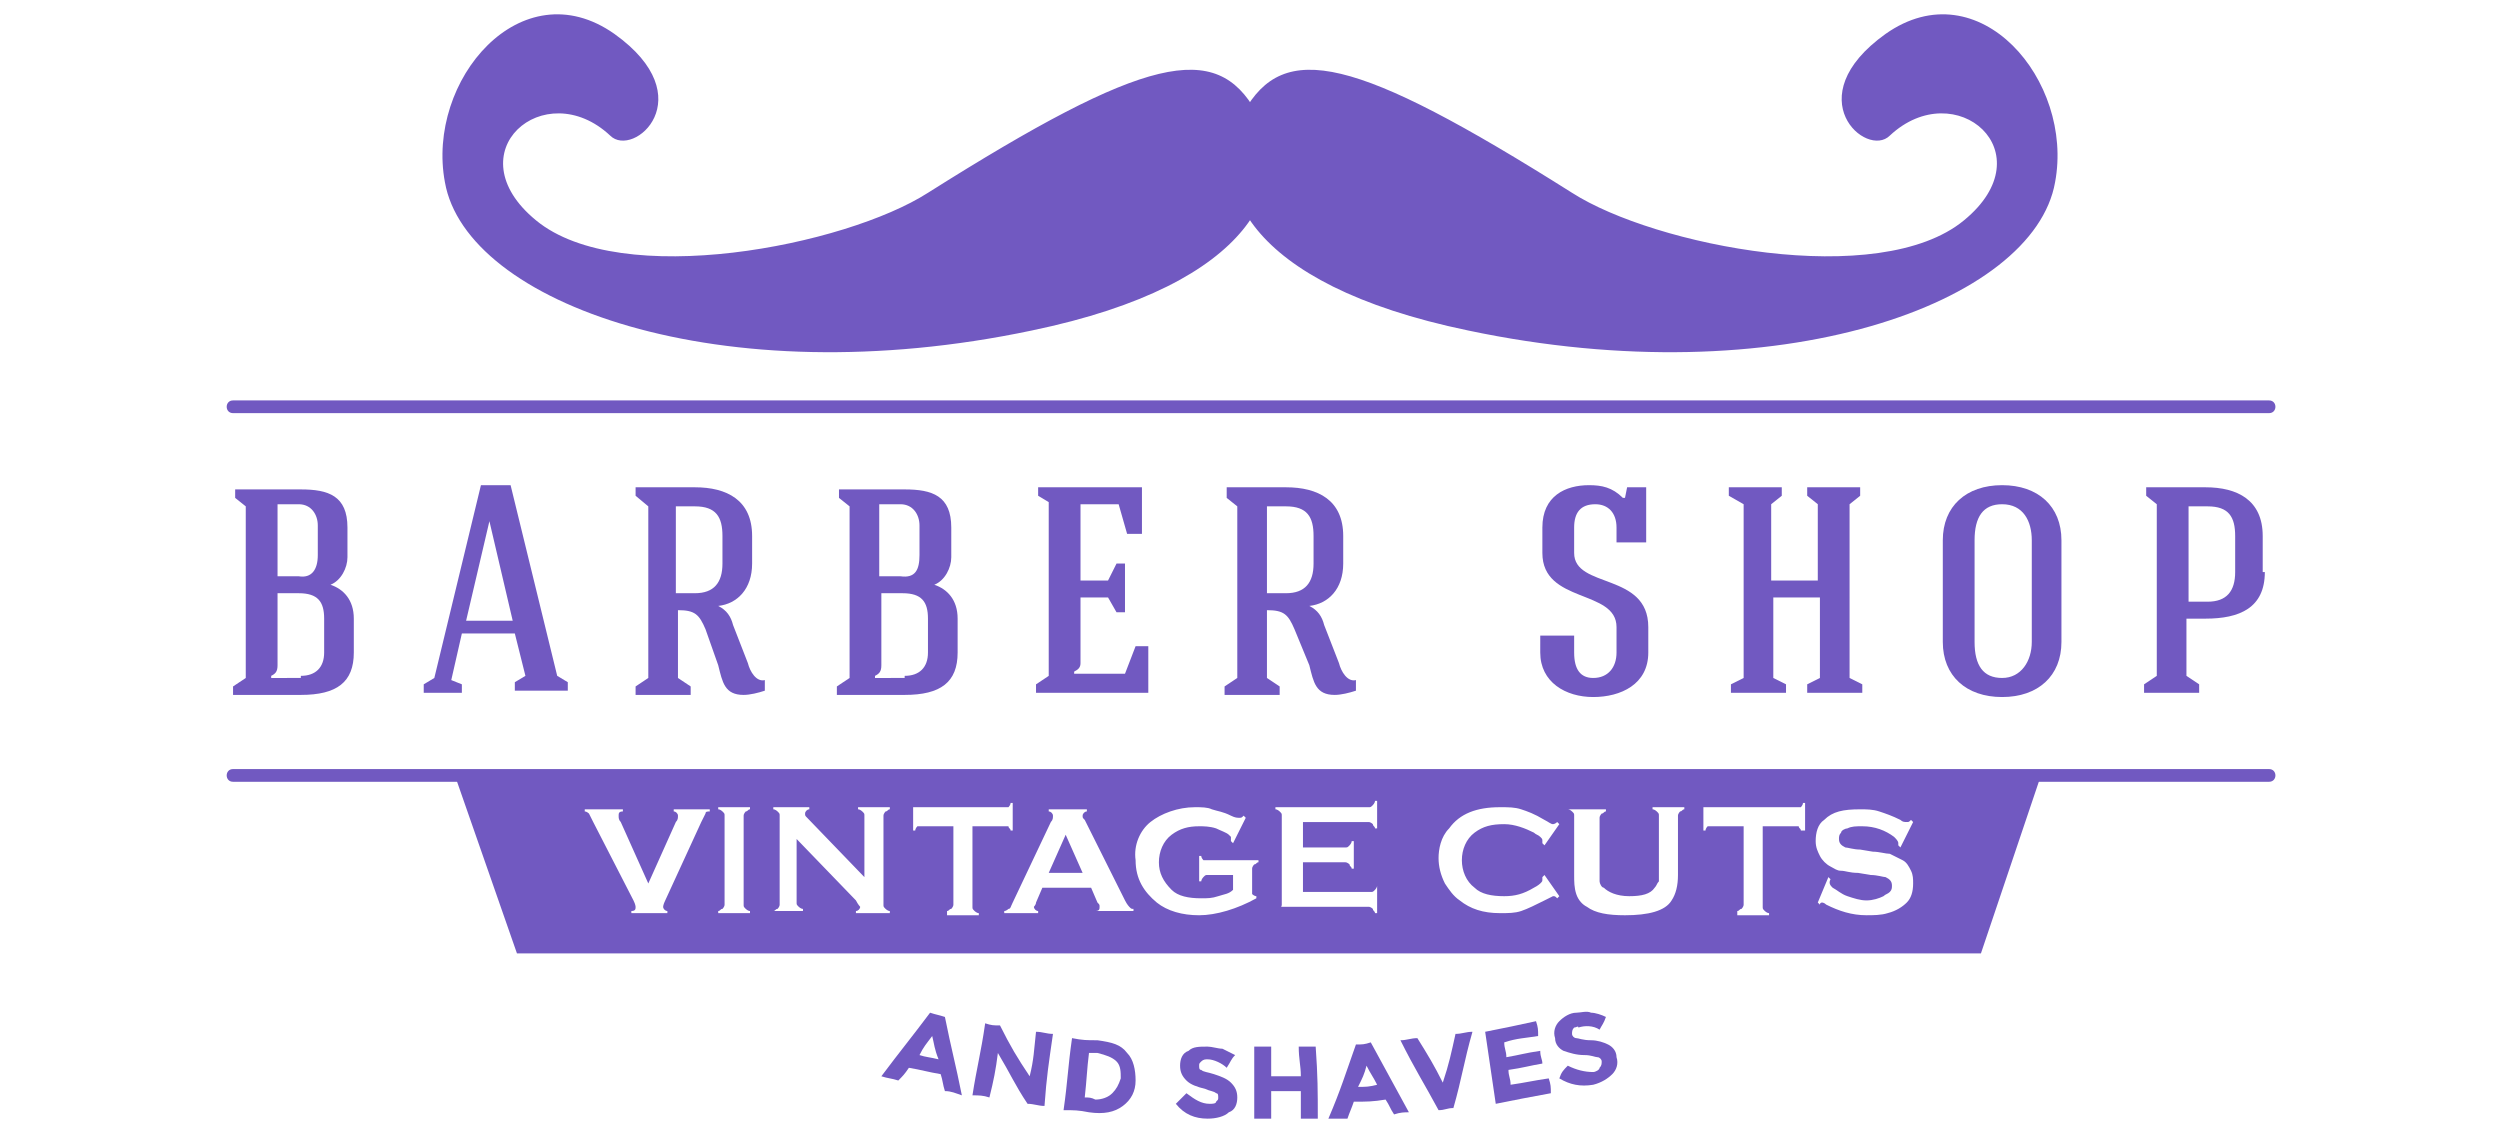 <?xml version="1.0" encoding="utf-8"?>
<!-- Generator: Adobe Illustrator 22.0.0, SVG Export Plug-In . SVG Version: 6.00 Build 0)  -->
<svg version="1.1" id="Camada_1" xmlns="http://www.w3.org/2000/svg" xmlns:xlink="http://www.w3.org/1999/xlink" x="0px" y="0px"
	 viewBox="0 0 118 53.8" style="enable-background:new 0 0 118 53.8;" xml:space="preserve">
<style type="text/css">
	.st0{fill:#7159C1;}
</style>
<title>Group 2</title>
<desc>Created with Sketch.</desc>
<g>
	<g>
		<g>
			<g>
				<path class="st0" d="M43.8,9.1c-3.9,2.5-14.5,4.6-18.5,1.3c-3.9-3.2,0.4-6.9,3.5-4c1.1,1.1,4.4-1.8,0.2-4.8
					c-4.4-3.1-8.9,2.2-8,7c1,5.7,13,10.1,27.7,7c10.6-2.2,12.4-7,10.6-10.3C57.4,1.9,54.1,2.6,43.8,9.1z"/>
			</g>
		</g>
		<g>
			<g>
				<path class="st0" d="M74.2,9.1c3.9,2.5,14.5,4.6,18.5,1.3c3.9-3.2-0.4-6.9-3.5-4c-1.1,1.1-4.4-1.8-0.2-4.8c4.4-3.1,8.9,2.2,8,7
					c-1,5.7-13,10.1-27.7,7c-10.6-2.2-12.4-7-10.6-10.3C60.6,1.9,63.9,2.6,74.2,9.1z"/>
			</g>
		</g>
	</g>
	<g>
		<g>
			<g>
				<g>
					<g>
						<g>
							<g>
								<path class="st0" d="M11,19.5c32,0,64.1,0,96.1,0c0.4,0,0.4-0.6,0-0.6c-50.2,0-82.2,0-96.1,0C10.6,18.9,10.6,19.5,11,19.5
									L11,19.5z"/>
							</g>
						</g>
					</g>
				</g>
			</g>
		</g>
		<g>
			<g>
				<g>
					<g>
						<g>
							<g>
								<path class="st0" d="M11,36.9c32,0,64.1,0,96.1,0c0.4,0,0.4-0.6,0-0.6c-50.2,0-82.2,0-96.1,0C10.6,36.3,10.6,36.9,11,36.9
									L11,36.9z"/>
							</g>
						</g>
					</g>
				</g>
			</g>
		</g>
	</g>
	<g>
		<g>
			<path class="st0" d="M16.7,30.8c0,1.4-0.8,2-2.5,2h-3.2v-0.4l0.6-0.4c0-2.7,0-5.4,0-8.1l-0.5-0.4v-0.4h3.1c1.3,0,2.2,0.3,2.2,1.8
				v1.4c0,0.5-0.3,1.1-0.8,1.3c0.6,0.2,1.1,0.7,1.1,1.6V30.8z M14.2,31.9c0.7,0,1.1-0.4,1.1-1.1v-1.6c0-0.8-0.3-1.2-1.2-1.2h-1
				c0,1.1,0,2.4,0,3.4c0,0.3-0.1,0.4-0.3,0.5v0.1H14.2z M15,26.2v-1.4c0-0.5-0.3-1-0.9-1h-1c0,1.2,0,2.2,0,3.4c0.4,0,0.6,0,1,0
				C14.7,27.3,15,26.9,15,26.2z"/>
		</g>
		<g>
			<path class="st0" d="M21.3,32.1l0.5,0.2v0.4H20v-0.4l0.5-0.3c0.7-2.9,1.5-6.2,2.2-9.1h1.4l2.2,9l0.5,0.3v0.4h-2.5v-0.4l0.5-0.3
				l-0.5-2h-2.5L21.3,32.1z M22,29.3h2.2l-1.1-4.7h0L22,29.3z"/>
		</g>
		<g>
			<path class="st0" d="M33.3,29.7c-0.3-0.7-0.5-0.9-1.3-0.9c0,0.9,0,2.3,0,3.2l0.6,0.4v0.4c-0.8,0-1.8,0-2.6,0v-0.4l0.6-0.4
				c0-2.7,0-5.4,0-8.1L30,23.4V23h2.8c1.5,0,2.7,0.6,2.7,2.3v1.3c0,1.2-0.7,1.9-1.6,2c0.4,0.2,0.6,0.5,0.7,0.9l0.7,1.8
				c0.1,0.4,0.4,0.9,0.8,0.8v0.5c-0.3,0.1-0.7,0.2-1,0.2c-0.9,0-1-0.6-1.2-1.4L33.3,29.7z M31.9,23.9c0,1.5,0,2.5,0,4.1h0.9
				c0.9,0,1.3-0.5,1.3-1.4v-1.3c0-0.9-0.3-1.4-1.3-1.4H31.9z"/>
		</g>
		<g>
			<path class="st0" d="M45.2,30.8c0,1.4-0.8,2-2.5,2h-3.2v-0.4l0.6-0.4c0-2.7,0-5.4,0-8.1l-0.5-0.4v-0.4h3.1c1.3,0,2.2,0.3,2.2,1.8
				v1.4c0,0.5-0.3,1.1-0.8,1.3c0.6,0.2,1.1,0.7,1.1,1.6V30.8z M42.7,31.9c0.7,0,1.1-0.4,1.1-1.1v-1.6c0-0.8-0.3-1.2-1.2-1.2h-1
				c0,1.1,0,2.4,0,3.4c0,0.3-0.1,0.4-0.3,0.5v0.1H42.7z M43.4,26.2v-1.4c0-0.5-0.3-1-0.9-1h-1c0,1.2,0,2.2,0,3.4c0.4,0,0.6,0,1,0
				C43.2,27.3,43.4,26.9,43.4,26.2z"/>
		</g>
		<g>
			<path class="st0" d="M48.9,32.7v-0.4l0.6-0.4c0-2.7,0-5.5,0-8.2L49,23.4V23c1.7,0,3.2,0,4.9,0v2.2h-0.7l-0.4-1.4H51
				c0,1.2,0,2.4,0,3.6h1.3l0.4-0.8h0.4c0,0.7,0,1.7,0,2.3h-0.4l-0.4-0.7H51c0,1,0,2,0,3.1c0,0.2-0.1,0.3-0.3,0.4v0.1
				c0.8,0,1.6,0,2.4,0l0.5-1.3h0.6v2.2C52.4,32.7,50.7,32.7,48.9,32.7z"/>
		</g>
		<g>
			<path class="st0" d="M61.1,29.7c-0.3-0.7-0.5-0.9-1.3-0.9c0,0.9,0,2.3,0,3.2l0.6,0.4v0.4c-0.8,0-1.8,0-2.6,0v-0.4l0.6-0.4
				c0-2.7,0-5.4,0-8.1l-0.5-0.4V23h2.8c1.5,0,2.7,0.6,2.7,2.3v1.3c0,1.2-0.7,1.9-1.6,2c0.4,0.2,0.6,0.5,0.7,0.9l0.7,1.8
				c0.1,0.4,0.4,0.9,0.8,0.8v0.5c-0.3,0.1-0.7,0.2-1,0.2c-0.9,0-1-0.6-1.2-1.4L61.1,29.7z M59.8,23.9c0,1.5,0,2.5,0,4.1h0.9
				c0.9,0,1.3-0.5,1.3-1.4v-1.3c0-0.9-0.3-1.4-1.3-1.4H59.8z"/>
		</g>
		<g>
			<path class="st0" d="M75.2,32c0.7,0,1.1-0.5,1.1-1.2v-1.2c0-1.8-3.5-1.1-3.5-3.5v-1.2c0-1.5,1.1-2,2.2-2c0.6,0,1.1,0.1,1.6,0.6
				h0.1l0.1-0.5h0.9c0,0.9,0,1.7,0,2.6h-1.4v-0.7c0-0.7-0.4-1.1-1-1.1c-0.7,0-1,0.4-1,1.1v1.2c0,1.7,3.5,0.9,3.5,3.5v1.2
				c0,1.5-1.3,2.1-2.6,2.1c-1.3,0-2.5-0.7-2.5-2.1V30h1.6v0.8C74.3,31.6,74.6,32,75.2,32z"/>
		</g>
		<g>
			<path class="st0" d="M81.6,23.4V23h2.5v0.4l-0.5,0.4v3.6h2.2v-3.6l-0.5-0.4V23h2.5v0.4l-0.5,0.4V32l0.6,0.3v0.4h-2.6v-0.4
				l0.6-0.3v-3.8h-2.2V32l0.6,0.3v0.4h-2.6v-0.4l0.6-0.3v-8.2L81.6,23.4z"/>
		</g>
		<g>
			<path class="st0" d="M97.3,30.3c0,1.6-1.1,2.6-2.8,2.6c-1.7,0-2.8-1-2.8-2.6v-4.8c0-1.6,1.1-2.6,2.8-2.6c1.7,0,2.8,1,2.8,2.6
				V30.3z M93.2,30.3c0,1.1,0.4,1.7,1.3,1.7c0.9,0,1.4-0.8,1.4-1.7v-4.8c0-0.9-0.4-1.7-1.4-1.7c-0.9,0-1.3,0.6-1.3,1.7V30.3z"/>
		</g>
		<g>
			<path class="st0" d="M106.9,27c0,1.7-1.2,2.2-2.8,2.2h-0.9c0,0.9,0,1.8,0,2.7l0.6,0.4v0.4c-0.8,0-1.8,0-2.6,0v-0.4l0.6-0.4
				c0-2.7,0-5.4,0-8.1l-0.5-0.4V23h2.8c1.5,0,2.7,0.6,2.7,2.3V27z M103.3,23.9c0,1.5,0,3,0,4.5h0.9c0.9,0,1.3-0.5,1.3-1.4v-1.7
				c0-0.9-0.3-1.4-1.3-1.4H103.3z"/>
		</g>
	</g>
	<path class="st0" d="M24.4,45h69.1l2.9-8.6h-75L24.4,45z M86.5,41.9c0.2,0.1,0.4,0.3,0.7,0.4c0.3,0.1,0.6,0.2,0.9,0.2
		c0.3,0,0.6-0.1,0.8-0.2c0.1-0.1,0.2-0.1,0.3-0.2c0.1-0.1,0.1-0.2,0.1-0.3c0-0.2-0.1-0.3-0.3-0.4c-0.1,0-0.4-0.1-0.7-0.1l-0.6-0.1
		c-0.4,0-0.6-0.1-0.8-0.1c-0.2,0-0.3-0.1-0.5-0.2c-0.2-0.1-0.4-0.3-0.5-0.5c-0.1-0.2-0.2-0.4-0.2-0.7c0-0.4,0.1-0.8,0.4-1
		c0.4-0.4,0.9-0.5,1.7-0.5c0.3,0,0.6,0,0.9,0.1c0.3,0.1,0.6,0.2,1,0.4c0.1,0.1,0.2,0.1,0.3,0.1c0.1,0,0.1,0,0.2-0.1l0.1,0.1
		l-0.6,1.2l-0.1-0.1c0,0,0,0,0-0.1c0-0.1-0.1-0.2-0.2-0.3c-0.4-0.3-0.9-0.5-1.5-0.5c-0.3,0-0.5,0-0.7,0.1c-0.1,0-0.3,0.1-0.3,0.2
		c-0.1,0.1-0.1,0.2-0.1,0.3c0,0.2,0.1,0.3,0.3,0.4c0.1,0,0.4,0.1,0.7,0.1l0.6,0.1c0.3,0,0.6,0.1,0.8,0.1c0.2,0.1,0.4,0.2,0.6,0.3
		c0.2,0.1,0.3,0.3,0.4,0.5c0.1,0.2,0.1,0.4,0.1,0.6c0,0.4-0.1,0.7-0.3,0.9c-0.2,0.2-0.5,0.4-0.9,0.5c-0.3,0.1-0.7,0.1-1,0.1
		c-0.7,0-1.3-0.2-1.9-0.5c-0.1-0.1-0.2-0.1-0.2-0.1c0,0-0.1,0-0.1,0.1l-0.1-0.1l0.5-1.2l0.1,0.1c0,0,0,0,0,0
		C86.3,41.7,86.4,41.8,86.5,41.9z M80.2,37.9h0.1c0,0.1,0.1,0.1,0.1,0.2c0,0,0.1,0,0.2,0h4.2c0.1,0,0.1,0,0.2,0c0,0,0.1-0.1,0.1-0.2
		h0.1v1.3H85c0-0.1-0.1-0.1-0.1-0.2c0,0-0.1,0-0.2,0h-1.5v3.8c0,0.1,0,0.1,0.1,0.2c0,0,0.1,0.1,0.2,0.1v0.1h-1.5V43
		c0.1,0,0.1-0.1,0.2-0.1c0,0,0.1-0.1,0.1-0.2V39h-1.5c-0.1,0-0.1,0-0.2,0c0,0-0.1,0.1-0.1,0.2h-0.1V37.9z M74.3,38.2h1.5v0.1
		c-0.1,0-0.1,0.1-0.2,0.1c0,0-0.1,0.1-0.1,0.2V41c0,0.3,0,0.5,0,0.6c0,0.1,0.1,0.3,0.2,0.3c0.2,0.2,0.6,0.4,1.2,0.4
		c0.6,0,1-0.1,1.2-0.4c0.1-0.1,0.1-0.2,0.2-0.3c0-0.1,0-0.3,0-0.6v-2.5c0-0.1,0-0.1-0.1-0.2c0,0-0.1-0.1-0.2-0.1v-0.1h1.5v0.1
		c-0.1,0-0.1,0.1-0.2,0.1c0,0-0.1,0.1-0.1,0.2v2.8c0,0.5-0.1,0.9-0.3,1.2c-0.3,0.5-1.1,0.7-2.2,0.7c-0.8,0-1.4-0.1-1.8-0.4
		c-0.2-0.1-0.4-0.3-0.5-0.6c-0.1-0.3-0.1-0.6-0.1-0.9v-2.8c0-0.1,0-0.1-0.1-0.2c0,0-0.1-0.1-0.2-0.1V38.2z M68.4,39.1
		c0.5-0.7,1.3-1,2.4-1c0.4,0,0.7,0,1,0.1c0.3,0.1,0.6,0.2,1.1,0.5c0.2,0.1,0.3,0.2,0.4,0.2c0,0,0.1,0,0.2-0.1l0.1,0.1l-0.7,1
		l-0.1-0.1c0,0,0-0.1,0-0.1c0-0.1,0-0.1-0.1-0.2c-0.1-0.1-0.2-0.1-0.3-0.2c-0.4-0.2-0.9-0.4-1.4-0.4c-0.6,0-1,0.1-1.4,0.4
		c-0.4,0.3-0.6,0.8-0.6,1.3c0,0.5,0.2,1,0.6,1.3c0.3,0.3,0.8,0.4,1.4,0.4c0.5,0,0.9-0.1,1.4-0.4c0.2-0.1,0.3-0.2,0.3-0.2
		c0.1-0.1,0.1-0.1,0.1-0.2c0,0,0-0.1,0-0.1l0.1-0.1l0.7,1l-0.1,0.1c-0.1-0.1-0.1-0.1-0.2-0.1c0,0-0.2,0.1-0.4,0.2
		c-0.4,0.2-0.8,0.4-1.1,0.5c-0.3,0.1-0.6,0.1-1,0.1c-0.8,0-1.4-0.2-1.9-0.6c-0.3-0.2-0.5-0.5-0.7-0.8c-0.2-0.4-0.3-0.8-0.3-1.2
		C67.9,40.1,68,39.5,68.4,39.1z M60.2,43c0.1,0,0.1-0.1,0.2-0.1c0,0,0.1-0.1,0.1-0.2v-4.2c0-0.1,0-0.1-0.1-0.2c0,0-0.1-0.1-0.2-0.1
		v-0.1h4.4c0.1,0,0.1,0,0.2-0.1c0,0,0.1-0.1,0.1-0.2H65v1.3h-0.1c0-0.1-0.1-0.1-0.1-0.2c0,0-0.1-0.1-0.2-0.1h-3.1v1.2h2
		c0.1,0,0.1,0,0.2-0.1c0,0,0.1-0.1,0.1-0.2h0.1v1.3h-0.1c0-0.1-0.1-0.1-0.1-0.2c0,0-0.1-0.1-0.2-0.1h-2v1.4h3.2c0.1,0,0.1,0,0.2-0.1
		c0,0,0.1-0.1,0.1-0.2H65v1.3h-0.1c0-0.1-0.1-0.1-0.1-0.2c0,0-0.1-0.1-0.2-0.1h-4.5V43z M54.3,38.8c0.5-0.4,1.3-0.7,2.1-0.7
		c0.3,0,0.6,0,0.8,0.1c0.3,0.1,0.5,0.1,0.9,0.3c0.2,0.1,0.3,0.1,0.4,0.1c0.1,0,0.1,0,0.2-0.1l0.1,0.1l-0.6,1.2l-0.1-0.1
		c0-0.1,0-0.1,0-0.2c0,0-0.1-0.1-0.1-0.1c-0.1-0.1-0.4-0.2-0.6-0.3c-0.3-0.1-0.6-0.1-0.8-0.1c-0.5,0-0.9,0.1-1.3,0.4
		c-0.4,0.3-0.6,0.8-0.6,1.3c0,0.5,0.2,0.9,0.6,1.3c0.3,0.3,0.8,0.4,1.4,0.4c0.3,0,0.5,0,0.8-0.1c0.3-0.1,0.5-0.1,0.7-0.3v-0.7h-1.2
		c-0.1,0-0.1,0-0.2,0.1c0,0-0.1,0.1-0.1,0.2h-0.1v-1.2h0.1c0,0.1,0.1,0.2,0.1,0.2c0,0,0.1,0,0.2,0h2.4v0.1c-0.1,0-0.1,0.1-0.2,0.1
		c0,0-0.1,0.1-0.1,0.2v1c0,0.1,0,0.1,0,0.2c0,0,0.1,0.1,0.2,0.1v0.1c-0.9,0.5-1.9,0.8-2.7,0.8c-0.8,0-1.5-0.2-2-0.6
		c-0.6-0.5-1-1.1-1-2C53.5,39.9,53.8,39.2,54.3,38.8z M49.5,38.3v-0.1h1.8v0.1c-0.1,0-0.2,0.1-0.2,0.2c0,0.1,0,0.1,0.1,0.2l1.9,3.8
		c0.1,0.2,0.2,0.3,0.2,0.3c0.1,0.1,0.1,0.1,0.2,0.1v0.1h-1.8V43c0.2,0,0.2-0.1,0.2-0.2c0-0.1,0-0.1-0.1-0.2l-0.3-0.7h-2.3l-0.3,0.7
		c0,0.1-0.1,0.2-0.1,0.2c0,0.1,0.1,0.2,0.2,0.2v0.1h-1.6V43c0.1,0,0.2-0.1,0.2-0.1c0.1,0,0.1-0.1,0.2-0.3l1.8-3.8
		c0.1-0.1,0.1-0.2,0.1-0.3C49.7,38.4,49.6,38.3,49.5,38.3z M42.8,37.9h0.1c0,0.1,0.1,0.1,0.1,0.2c0,0,0.1,0,0.2,0h4.2
		c0.1,0,0.1,0,0.2,0c0,0,0.1-0.1,0.1-0.2h0.1v1.3h-0.1c0-0.1-0.1-0.1-0.1-0.2c0,0-0.1,0-0.2,0h-1.5v3.8c0,0.1,0,0.1,0.1,0.2
		c0,0,0.1,0.1,0.2,0.1v0.1h-1.5V43c0.1,0,0.1-0.1,0.2-0.1c0,0,0.1-0.1,0.1-0.2V39h-1.5c-0.1,0-0.1,0-0.2,0c0,0-0.1,0.1-0.1,0.2h-0.1
		V37.9z M36.5,43c0.1,0,0.1-0.1,0.2-0.1c0,0,0.1-0.1,0.1-0.2v-4.2c0-0.1,0-0.1-0.1-0.2c0,0-0.1-0.1-0.2-0.1v-0.1h1.7v0.1
		c-0.1,0-0.2,0.1-0.2,0.2c0,0.1,0,0.1,0.1,0.2l2.7,2.8v-2.9c0-0.1,0-0.1-0.1-0.2c0,0-0.1-0.1-0.2-0.1v-0.1h1.5v0.1
		c-0.1,0-0.1,0.1-0.2,0.1c0,0-0.1,0.1-0.1,0.2v4.2c0,0.1,0,0.1,0.1,0.2c0,0,0.1,0.1,0.2,0.1v0.1h-1.6V43c0.1,0,0.2-0.1,0.2-0.2
		c0,0-0.1-0.1-0.2-0.3l-2.8-2.9v3c0,0.1,0,0.1,0.1,0.2c0,0,0.1,0.1,0.2,0.1v0.1h-1.5V43z M33.9,43c0.1,0,0.1-0.1,0.2-0.1
		c0,0,0.1-0.1,0.1-0.2v-4.2c0-0.1,0-0.1-0.1-0.2c0,0-0.1-0.1-0.2-0.1v-0.1h1.5v0.1c-0.1,0-0.1,0.1-0.2,0.1c0,0-0.1,0.1-0.1,0.2v4.2
		c0,0.1,0,0.1,0.1,0.2c0,0,0.1,0.1,0.2,0.1v0.1h-1.5V43z M27.6,38.2h1.8v0.1c-0.2,0-0.2,0.1-0.2,0.2c0,0.1,0,0.2,0.1,0.3l1.3,2.9
		l1.3-2.9c0.1-0.1,0.1-0.2,0.1-0.3c0-0.1-0.1-0.2-0.2-0.2v-0.1h1.7v0.1c-0.1,0-0.2,0-0.2,0.1c0,0-0.1,0.2-0.2,0.4l-1.7,3.7
		c-0.1,0.2-0.1,0.3-0.1,0.3c0,0.1,0.1,0.2,0.2,0.2v0.1h-1.7V43c0.2,0,0.2-0.1,0.2-0.2c0,0,0-0.1-0.1-0.3L28,38.8
		c-0.1-0.2-0.2-0.4-0.2-0.4c0,0-0.1-0.1-0.2-0.1V38.2z"/>
	<polygon class="st0" points="51.1,41.2 50.3,39.4 49.5,41.2 	"/>
	<g>
		<g>
			<g>
				<path class="st0" d="M44.6,51.5c-0.1-0.3-0.1-0.5-0.2-0.8c-0.6-0.1-0.9-0.2-1.5-0.3c-0.2,0.3-0.3,0.4-0.5,0.6
					c-0.3-0.1-0.5-0.1-0.8-0.2c0.9-1.2,1.4-1.8,2.3-3c0.3,0.1,0.4,0.1,0.7,0.2c0.3,1.5,0.5,2.2,0.8,3.7
					C45.1,51.6,44.9,51.5,44.6,51.5z M44,48.9c-0.3,0.4-0.4,0.5-0.6,0.9c0.3,0.1,0.5,0.1,0.9,0.2C44.1,49.5,44.1,49.3,44,48.9z"/>
			</g>
			<g>
				<path class="st0" d="M48.9,48.7c0.3,0,0.5,0.1,0.8,0.1c-0.2,1.4-0.3,2-0.4,3.4c-0.3,0-0.5-0.1-0.8-0.1c-0.6-0.9-0.8-1.4-1.4-2.4
					c-0.1,0.8-0.2,1.3-0.4,2.1c-0.3-0.1-0.5-0.1-0.8-0.1c0.2-1.3,0.4-2,0.6-3.4c0.3,0.1,0.4,0.1,0.7,0.1c0.5,1,0.8,1.5,1.4,2.4
					C48.8,50,48.8,49.6,48.9,48.7z"/>
			</g>
			<g>
				<path class="st0" d="M53.2,49.7c0.3,0.3,0.4,0.8,0.4,1.3c0,0.5-0.2,0.9-0.6,1.2c-0.4,0.3-0.9,0.4-1.6,0.3
					c-0.5-0.1-0.7-0.1-1.2-0.1c0.2-1.4,0.2-2,0.4-3.4c0.5,0.1,0.7,0.1,1.2,0.1C52.5,49.2,52.9,49.3,53.2,49.7z M52.5,51.6
					c0.2-0.2,0.3-0.4,0.4-0.7c0-0.3,0-0.6-0.2-0.8c-0.2-0.2-0.5-0.3-0.9-0.4c-0.2,0-0.3,0-0.4,0c-0.1,0.8-0.1,1.2-0.2,2.1
					c0.2,0,0.3,0,0.5,0.1C52,51.9,52.3,51.8,52.5,51.6z"/>
			</g>
			<g>
				<path class="st0" d="M56.7,50.1c-0.1,0.1-0.1,0.1-0.1,0.2c0,0.1,0,0.2,0.1,0.2c0.1,0.1,0.3,0.1,0.6,0.2c0.3,0.1,0.6,0.2,0.8,0.4
					c0.2,0.2,0.3,0.4,0.3,0.7c0,0.3-0.1,0.6-0.4,0.7c-0.2,0.2-0.6,0.3-1,0.3c-0.6,0-1.1-0.2-1.5-0.7c0.2-0.2,0.3-0.3,0.5-0.5
					c0.4,0.3,0.7,0.5,1.1,0.5c0.1,0,0.3,0,0.3-0.1c0.1-0.1,0.1-0.1,0.1-0.2c0-0.1,0-0.2-0.1-0.2c-0.1-0.1-0.3-0.1-0.5-0.2
					c-0.4-0.1-0.7-0.2-0.9-0.4c-0.2-0.2-0.3-0.4-0.3-0.7c0-0.3,0.1-0.6,0.4-0.7c0.2-0.2,0.5-0.2,0.9-0.2c0.2,0,0.5,0.1,0.7,0.1
					c0.2,0.1,0.4,0.2,0.6,0.3c-0.2,0.2-0.2,0.3-0.4,0.6C57.7,50.2,57.3,50,57,50C56.9,50,56.8,50,56.7,50.1z"/>
			</g>
			<g>
				<path class="st0" d="M61.3,49.4c0.3,0,0.5,0,0.8,0c0.1,1.4,0.1,2.1,0.1,3.4c-0.3,0-0.5,0-0.8,0c0-0.5,0-0.8,0-1.3
					c-0.6,0-0.8,0-1.4,0c0,0.5,0,0.8,0,1.3c-0.3,0-0.5,0-0.8,0c0-1.4,0-2.1,0-3.4c0.3,0,0.5,0,0.8,0c0,0.6,0,0.9,0,1.4
					c0.6,0,0.8,0,1.4,0C61.4,50.3,61.3,50,61.3,49.4z"/>
			</g>
			<g>
				<path class="st0" d="M65.8,52.6c-0.2-0.3-0.2-0.4-0.4-0.7c-0.6,0.1-0.9,0.1-1.5,0.1c-0.1,0.3-0.2,0.5-0.3,0.8
					c-0.3,0-0.5,0-0.9,0c0.6-1.4,0.8-2.1,1.3-3.5c0.3,0,0.4,0,0.7-0.1c0.7,1.3,1.1,2,1.8,3.3C66.3,52.5,66.1,52.5,65.8,52.6z
					 M64.5,50.3c-0.1,0.4-0.2,0.6-0.4,1c0.4,0,0.5,0,0.9-0.1C64.8,50.8,64.7,50.7,64.5,50.3z"/>
			</g>
			<g>
				<path class="st0" d="M68.1,51.1c0.3-0.9,0.4-1.4,0.6-2.3c0.3,0,0.5-0.1,0.8-0.1c-0.4,1.4-0.5,2.2-0.9,3.6
					c-0.3,0-0.4,0.1-0.7,0.1c-0.7-1.3-1.1-1.9-1.8-3.3c0.3,0,0.5-0.1,0.8-0.1C67.4,49.8,67.7,50.3,68.1,51.1z"/>
			</g>
			<g>
				<path class="st0" d="M72.5,48.2c0.1,0.3,0.1,0.4,0.1,0.7C72,49,71.6,49,71,49.2c0,0.3,0.1,0.4,0.1,0.7c0.6-0.1,0.9-0.2,1.6-0.3
					c0,0.3,0.1,0.4,0.1,0.6c-0.6,0.1-0.9,0.2-1.6,0.3c0,0.3,0.1,0.4,0.1,0.7c0.7-0.1,1.1-0.2,1.8-0.3c0.1,0.3,0.1,0.4,0.1,0.7
					c-1.1,0.2-1.6,0.3-2.6,0.5c-0.2-1.4-0.3-2-0.5-3.4C71.1,48.5,71.6,48.4,72.5,48.2z"/>
			</g>
			<g>
				<path class="st0" d="M74.3,48.5c-0.1,0.1-0.1,0.2-0.1,0.3c0,0.1,0.1,0.2,0.2,0.2c0.1,0,0.3,0.1,0.7,0.1c0.3,0,0.6,0.1,0.8,0.2
					c0.2,0.1,0.4,0.3,0.4,0.6c0.1,0.3,0,0.6-0.2,0.8c-0.2,0.2-0.5,0.4-0.9,0.5c-0.6,0.1-1.1,0-1.6-0.3c0.1-0.3,0.2-0.4,0.4-0.6
					c0.4,0.2,0.8,0.3,1.2,0.3c0.1,0,0.3-0.1,0.3-0.2c0.1-0.1,0.1-0.2,0.1-0.3c0-0.1-0.1-0.2-0.2-0.2c-0.1,0-0.3-0.1-0.6-0.1
					c-0.4,0-0.7-0.1-1-0.2c-0.2-0.1-0.4-0.3-0.4-0.6c-0.1-0.3,0-0.6,0.2-0.8c0.2-0.2,0.5-0.4,0.8-0.4c0.2,0,0.5-0.1,0.7,0
					c0.2,0,0.5,0.1,0.7,0.2c-0.1,0.3-0.2,0.4-0.3,0.6c-0.3-0.2-0.7-0.2-1-0.1C74.5,48.4,74.4,48.5,74.3,48.5z"/>
			</g>
		</g>
	</g>
</g>
</svg>
